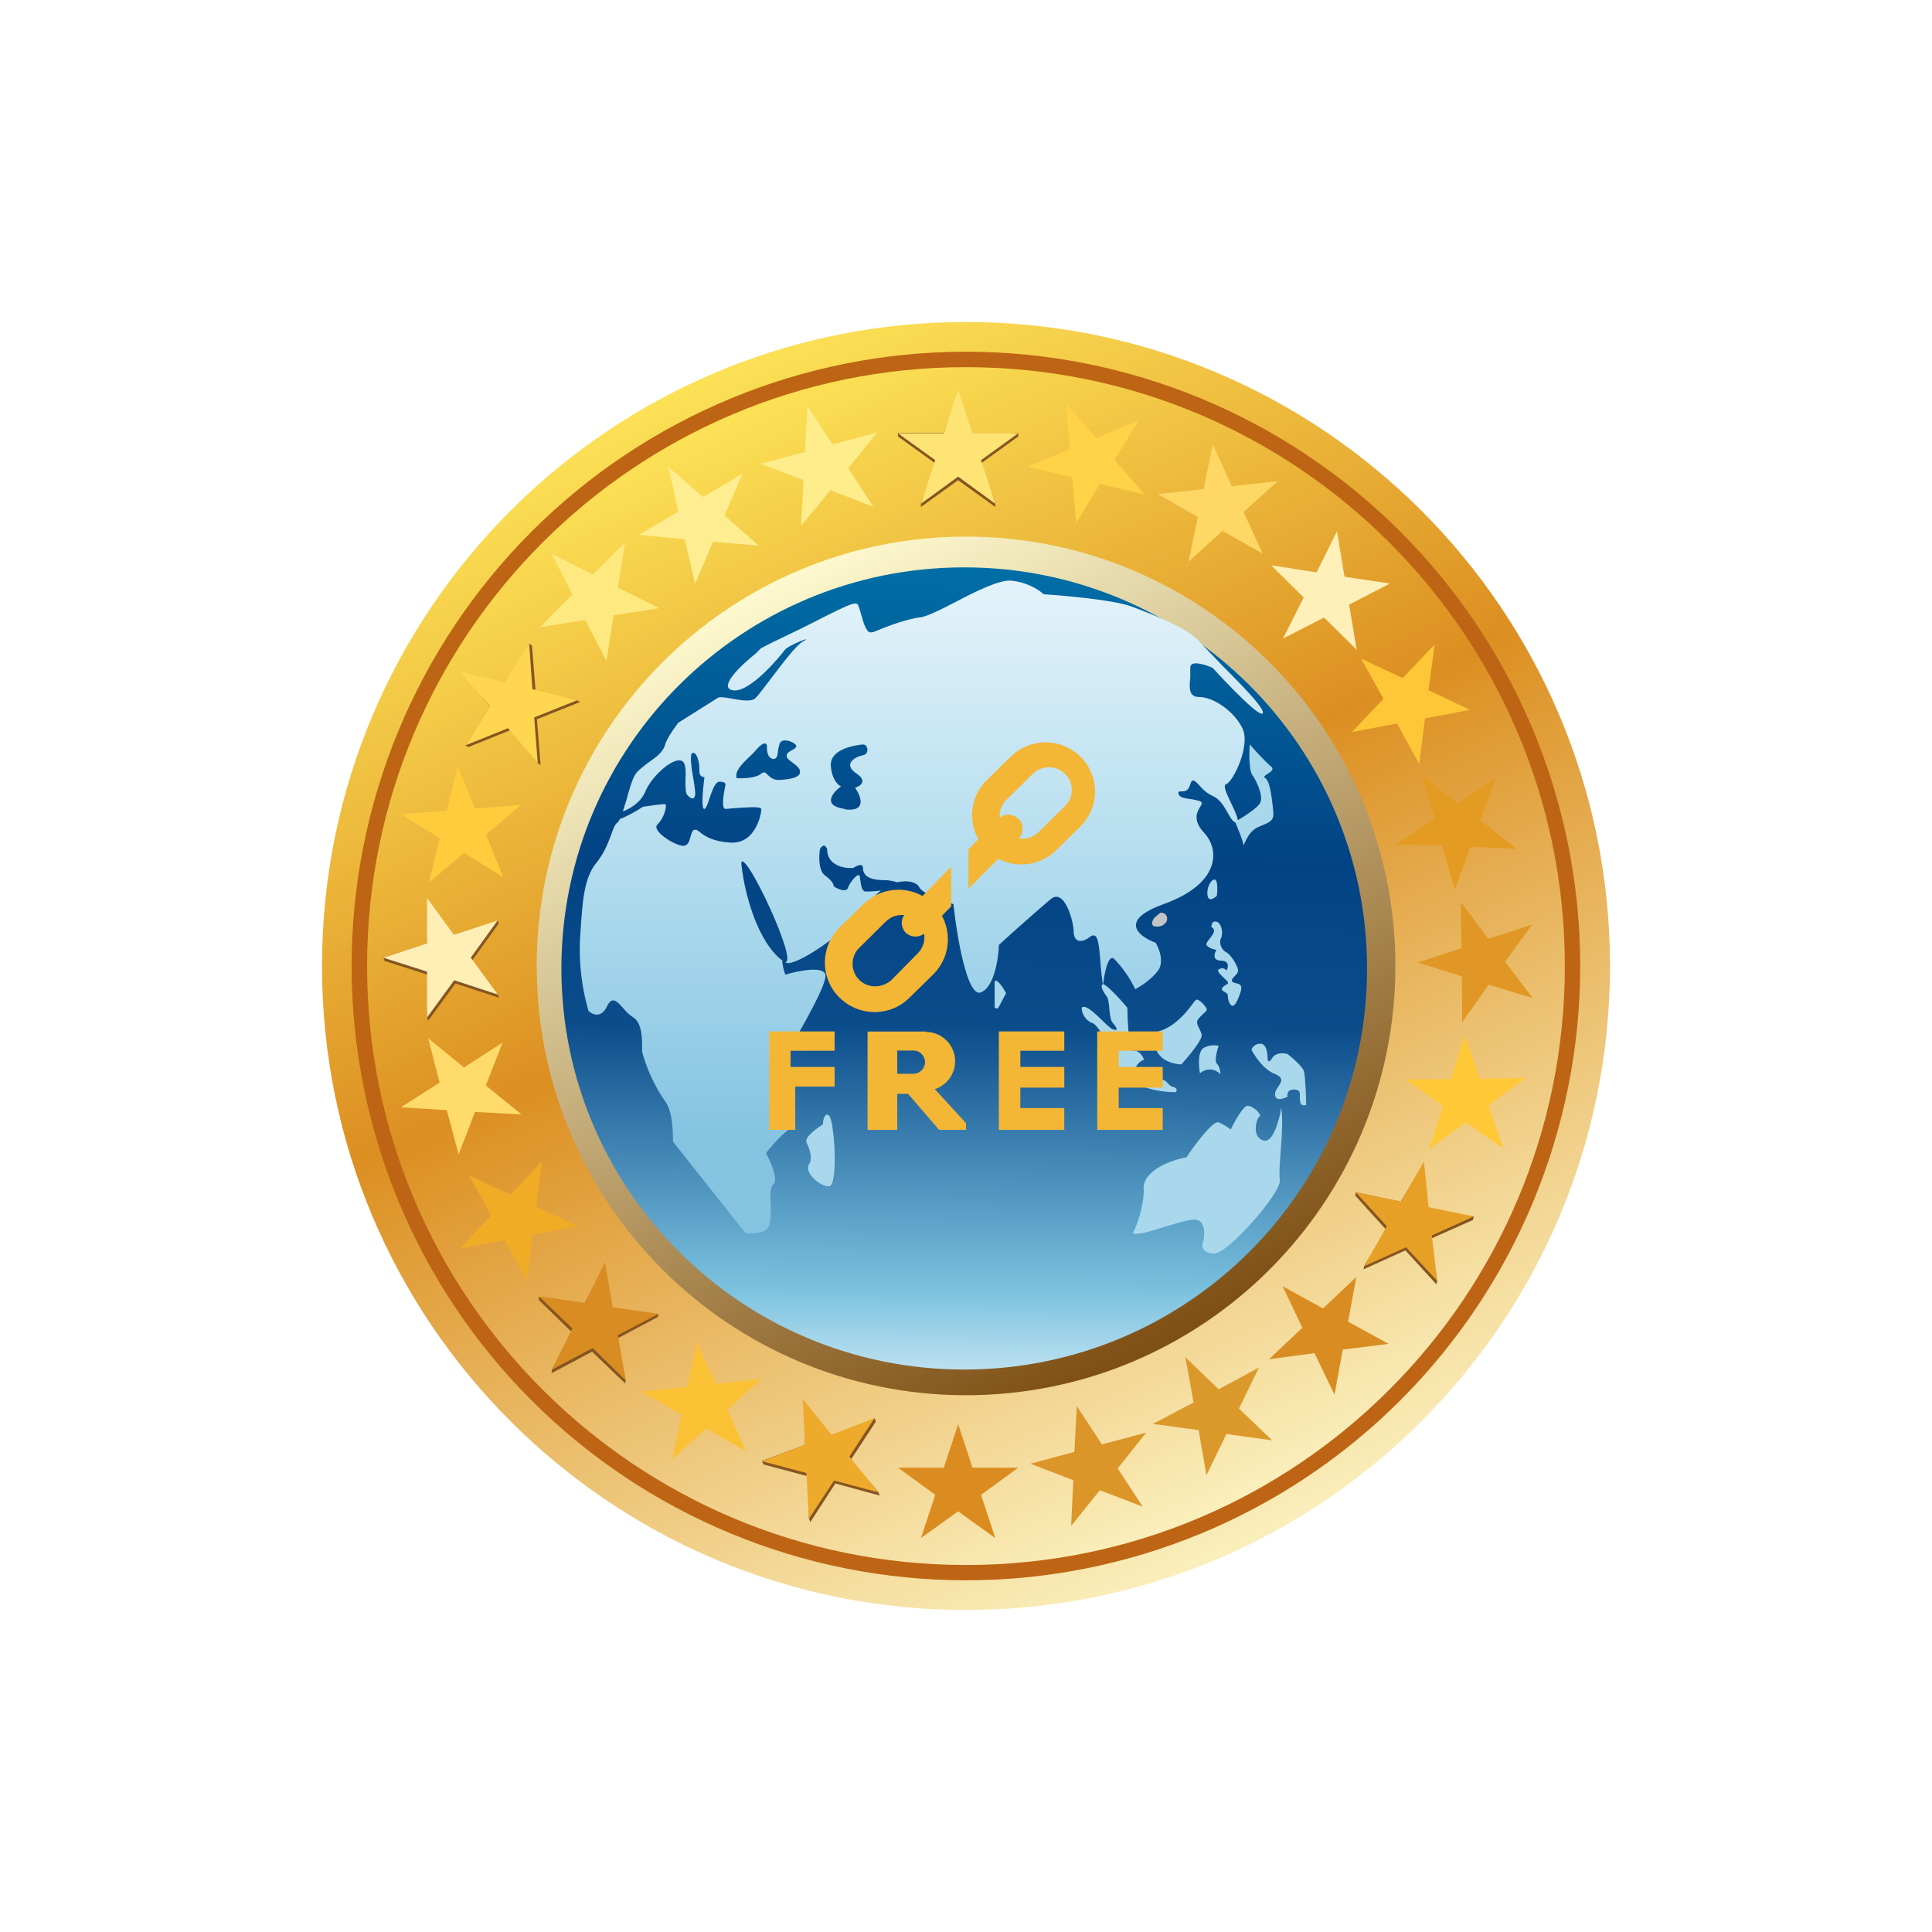 <svg width="24" height="24" viewBox="0 0 24 24" fill="none" xmlns="http://www.w3.org/2000/svg">
<rect x="0" y="0" width="24" height="24" fill="#333333" stroke="none"/>
<g clip-path="url(#clip0_328_28779)">
<path d="M24 0H0V24H24V0Z" fill="white"/>
<path d="M12 20C16.418 20 20 16.418 20 12C20 7.582 16.418 4 12 4C7.582 4 4 7.582 4 12C4 16.418 7.582 20 12 20Z" fill="url(#paint0_linear_328_28779)"/>
<path d="M11.999 19.631C14.023 19.631 15.964 18.827 17.395 17.396C18.826 15.965 19.63 14.024 19.63 12C19.63 9.976 18.826 8.035 17.395 6.604C15.964 5.173 14.023 4.369 11.999 4.369C9.975 4.369 8.034 5.173 6.603 6.604C5.172 8.035 4.368 9.976 4.368 12C4.368 14.024 5.172 15.965 6.603 17.396C8.034 18.827 9.975 19.631 11.999 19.631ZM11.999 19.44C13.972 19.44 15.865 18.656 17.26 17.261C18.655 15.865 19.439 13.973 19.439 12C19.439 10.027 18.655 8.134 17.26 6.739C15.865 5.344 13.972 4.56 11.999 4.56C10.026 4.56 8.134 5.344 6.738 6.739C5.343 8.134 4.559 10.027 4.559 12C4.559 13.973 5.343 15.865 6.738 17.261C8.134 18.656 10.026 19.44 11.999 19.44Z" fill="#BD6514"/>
<path d="M12 19.441C16.108 19.441 19.439 16.11 19.439 12.001C19.439 7.892 16.108 4.561 12 4.561C7.891 4.561 4.56 7.892 4.56 12.001C4.56 16.11 7.891 19.441 12 19.441Z" fill="url(#paint1_linear_328_28779)"/>
<path d="M12 17.332C14.946 17.332 17.334 14.945 17.334 11.999C17.334 9.054 14.946 6.666 12 6.666C9.055 6.666 6.667 9.054 6.667 11.999C6.667 14.945 9.055 17.332 12 17.332Z" fill="url(#paint2_linear_328_28779)"/>
<path d="M11.978 17.013C14.742 17.013 16.982 14.782 16.982 12.031C16.982 9.279 14.742 7.048 11.978 7.048C9.214 7.048 6.974 9.279 6.974 12.031C6.974 14.782 9.214 17.013 11.978 17.013Z" fill="url(#paint3_linear_328_28779)"/>
<path d="M15.111 11.449C15.057 11.436 15.048 11.489 15.048 11.516C15.137 11.56 15.022 11.654 14.991 11.711C14.964 11.756 15.057 11.791 15.111 11.8C15.084 11.845 15.057 11.929 15.168 11.934C15.279 11.934 15.257 12.023 15.235 12.058C15.23 12.045 15.199 12.014 15.15 12.036C15.088 12.058 15.195 12.134 15.239 12.182C15.279 12.231 15.239 12.218 15.195 12.258C15.15 12.303 15.208 12.316 15.239 12.338C15.266 12.36 15.239 12.418 15.284 12.476C15.328 12.538 15.377 12.431 15.413 12.316C15.444 12.2 15.355 12.227 15.315 12.2C15.271 12.165 15.359 12.12 15.377 12.076C15.399 12.031 15.293 11.858 15.235 11.831C15.177 11.805 15.137 11.716 15.168 11.654C15.199 11.591 15.173 11.463 15.111 11.449ZM15.657 12.965C15.586 12.965 15.555 13.014 15.546 13.04C15.586 13.116 15.693 13.285 15.839 13.342C16.017 13.418 15.831 13.498 15.839 13.6C15.844 13.685 15.946 13.649 15.995 13.623C15.986 13.591 15.995 13.534 16.075 13.534C16.182 13.538 16.133 13.609 16.151 13.685C16.16 13.742 16.204 13.734 16.226 13.725C16.226 13.614 16.213 13.369 16.199 13.311C16.186 13.254 16.057 13.143 15.995 13.094C15.95 13.08 15.848 13.071 15.804 13.143C15.759 13.218 15.746 13.174 15.746 13.143C15.746 13.085 15.733 12.965 15.657 12.965Z" fill="#A9D8EC"/>
<path d="M14.346 11.511C14.284 11.493 14.319 11.422 14.346 11.395L14.417 11.337C14.439 11.337 14.484 11.342 14.497 11.395C14.515 11.462 14.426 11.529 14.346 11.506V11.511Z" fill="#C4C4C4"/>
<path d="M15.001 11.128C14.996 11.097 14.997 11.065 15.005 11.035C15.012 11.004 15.026 10.976 15.045 10.951C15.129 10.862 15.129 11.03 15.116 11.128C15.085 11.159 15.014 11.204 15.001 11.128ZM14.961 13.013C14.876 13.048 14.889 13.244 14.907 13.333C14.925 13.317 14.945 13.305 14.967 13.296C14.989 13.289 15.013 13.285 15.037 13.286C15.06 13.287 15.083 13.293 15.105 13.304C15.126 13.314 15.145 13.328 15.161 13.346C15.161 13.315 15.152 13.248 15.116 13.213C15.085 13.186 15.116 13.053 15.138 12.991C15.078 12.978 15.016 12.986 14.961 13.013ZM13.569 12.71C13.531 12.695 13.499 12.668 13.475 12.634C13.451 12.601 13.438 12.561 13.436 12.519C13.507 12.444 13.747 12.759 13.823 12.786C13.898 12.813 13.876 12.768 13.823 12.706C13.769 12.648 13.792 12.435 13.747 12.377C13.703 12.319 13.658 12.235 13.703 12.226C13.743 12.226 13.921 12.417 14.005 12.519C14.005 12.697 14.027 13.062 14.085 13.053C14.161 13.044 14.223 13.164 14.205 13.168C14.187 13.168 14.072 13.239 14.116 13.324C14.156 13.408 14.338 13.413 14.418 13.413C14.503 13.408 14.503 13.488 14.574 13.502C14.636 13.519 14.618 13.555 14.601 13.568C14.121 13.564 13.894 13.324 13.841 13.204C13.796 13.062 13.676 12.759 13.569 12.706V12.71ZM15.445 10.488C15.441 10.444 15.374 10.284 15.343 10.208C15.436 10.155 15.636 10.031 15.658 9.964C15.694 9.875 15.601 9.688 15.556 9.626C15.516 9.573 15.516 9.351 15.525 9.248C15.587 9.319 15.734 9.479 15.792 9.524C15.863 9.586 15.658 9.631 15.716 9.666C15.774 9.697 15.796 9.888 15.814 10.044V10.053C15.836 10.208 15.778 10.208 15.627 10.275C15.481 10.342 15.449 10.542 15.445 10.488ZM10.049 14.466C10.103 14.39 10.049 14.253 10.018 14.191C9.992 14.128 10.143 14.017 10.223 13.968C10.223 13.915 10.245 13.813 10.298 13.857C10.365 13.911 10.418 14.733 10.298 14.737C10.174 14.737 9.987 14.555 10.049 14.466ZM14.209 14.764C14.209 14.995 14.121 15.23 14.072 15.319C14.156 15.364 14.516 15.208 14.783 15.155C14.987 15.111 14.974 15.337 14.938 15.457C14.929 15.493 14.947 15.564 15.076 15.573C15.241 15.591 15.916 14.817 15.898 14.666C15.876 14.453 15.956 14.053 15.916 13.759C15.894 13.911 15.814 14.204 15.694 14.168C15.547 14.124 15.605 13.902 15.645 13.87C15.681 13.848 15.569 13.737 15.498 13.737C15.445 13.737 15.338 13.928 15.289 14.031C15.243 13.995 15.192 13.965 15.138 13.942C15.072 13.915 14.841 14.222 14.738 14.377C14.56 14.408 14.205 14.533 14.205 14.764H14.209ZM12.356 12.519V12.191C12.383 12.15 12.463 12.271 12.498 12.337L12.409 12.506C12.396 12.537 12.369 12.528 12.361 12.519H12.356Z" fill="#A9D8EC"/>
<path d="M14.675 13.223C14.337 13.2 14.315 12.947 14.342 12.823C14.631 12.778 14.822 12.449 14.853 12.423C14.884 12.392 14.982 12.503 14.991 12.534C14.999 12.56 14.946 12.587 14.893 12.649C14.831 12.712 14.919 12.783 14.928 12.858C14.937 12.916 14.764 13.125 14.675 13.223Z" fill="#A9D8EC"/>
<path fill-rule="evenodd" clip-rule="evenodd" d="M7.311 12.56C7.216 12.233 7.183 11.89 7.213 11.551C7.235 11.213 7.253 10.911 7.404 10.724C7.506 10.6 7.551 10.476 7.591 10.373C7.617 10.302 7.635 10.24 7.671 10.218C7.684 10.205 7.694 10.19 7.702 10.173C7.791 10.142 7.92 10.067 7.986 10.022C8.075 10.009 8.253 9.982 8.266 9.991C8.288 10.004 8.253 10.16 8.168 10.24C8.084 10.32 8.395 10.515 8.497 10.507C8.551 10.498 8.564 10.444 8.577 10.396C8.591 10.351 8.6 10.307 8.635 10.307C8.662 10.307 8.68 10.324 8.711 10.351C8.768 10.391 8.857 10.453 9.071 10.467C9.395 10.489 9.462 10.089 9.457 10.049C9.453 10.013 9.248 10.031 9.115 10.04L9.013 10.049C8.955 10.049 8.991 9.844 9.013 9.747C9.013 9.733 9 9.707 8.933 9.711C8.884 9.715 8.848 9.818 8.817 9.907C8.795 9.978 8.773 10.04 8.751 10.049C8.706 10.058 8.733 9.791 8.751 9.653C8.728 9.653 8.684 9.644 8.688 9.573C8.693 9.489 8.662 9.333 8.6 9.355C8.564 9.373 8.591 9.555 8.617 9.698C8.631 9.782 8.64 9.853 8.635 9.875C8.626 9.933 8.591 9.933 8.537 9.875C8.515 9.849 8.515 9.778 8.515 9.698C8.52 9.587 8.524 9.467 8.462 9.449C8.351 9.413 8.093 9.644 8.013 9.84C7.955 9.973 7.822 10.049 7.737 10.08L7.782 9.938C7.817 9.804 7.857 9.662 7.906 9.6C7.946 9.555 8.004 9.511 8.057 9.471C8.146 9.409 8.235 9.347 8.262 9.253C8.271 9.209 8.328 9.107 8.426 8.978L8.92 8.667C8.955 8.653 9.026 8.667 9.097 8.68C9.208 8.698 9.333 8.724 9.386 8.671C9.422 8.635 9.488 8.547 9.573 8.435C9.715 8.249 9.893 8.009 9.982 7.964C10.115 7.893 9.804 8.009 9.751 8.071C9.706 8.133 9.306 8.627 9.093 8.573C8.924 8.529 9.217 8.253 9.386 8.12L9.453 8.053L9.573 7.991C9.844 7.862 10.062 7.755 10.222 7.671C10.489 7.538 10.622 7.471 10.653 7.507C10.666 7.524 10.68 7.573 10.697 7.631C10.729 7.747 10.768 7.88 10.831 7.853H10.848C10.96 7.804 11.248 7.689 11.444 7.667C11.524 7.653 11.688 7.573 11.866 7.48C12.12 7.347 12.413 7.2 12.564 7.213C12.773 7.235 12.92 7.338 12.964 7.382C13.235 7.4 13.835 7.453 14.053 7.533C14.32 7.635 14.773 7.804 14.915 7.987L15.191 8.275C15.422 8.507 15.693 8.782 15.688 8.853C15.68 8.947 15.271 8.524 15.066 8.298C14.969 8.253 14.777 8.195 14.786 8.298V8.418C14.773 8.538 14.764 8.658 14.893 8.658C15.071 8.658 15.329 8.831 15.435 9.049C15.537 9.267 15.315 9.715 15.231 9.742C15.186 9.755 15.244 9.875 15.302 9.995C15.355 10.107 15.404 10.218 15.36 10.218C15.315 10.218 15.284 10.155 15.244 10.084C15.2 10.009 15.146 9.92 15.066 9.889C15.004 9.86 14.95 9.817 14.906 9.764C14.848 9.702 14.809 9.658 14.786 9.742C14.764 9.831 14.711 9.831 14.675 9.831C14.649 9.831 14.631 9.831 14.64 9.862C14.649 9.907 14.729 9.92 14.809 9.929C14.871 9.942 14.933 9.951 14.928 9.978C14.928 9.991 14.92 10.009 14.906 10.027C14.871 10.089 14.813 10.187 14.955 10.342C15.146 10.542 15.177 10.969 14.457 11.231C13.884 11.435 14.151 11.636 14.355 11.711C14.4 11.782 14.466 11.956 14.382 12.062C14.302 12.169 14.16 12.258 14.102 12.289C14.035 12.147 13.945 12.018 13.835 11.906C13.76 11.862 13.715 12.116 13.702 12.244C13.684 12.129 13.673 12.014 13.666 11.898C13.649 11.711 13.635 11.564 13.537 11.64C13.422 11.729 13.337 11.693 13.337 11.569C13.337 11.444 13.222 11.027 13.053 11.169C12.92 11.28 12.564 11.595 12.409 11.738C12.404 11.915 12.346 12.271 12.182 12.329C12.013 12.387 11.884 11.618 11.844 11.231C11.72 11.195 11.462 11.107 11.417 11.018C11.386 10.96 11.28 10.929 11.146 10.96C11.092 10.943 11.035 10.933 10.977 10.933C10.777 10.933 10.72 10.862 10.72 10.782C10.72 10.716 10.64 10.755 10.6 10.782C10.489 10.791 10.275 10.755 10.275 10.547C10.244 10.471 10.204 10.515 10.186 10.547C10.173 10.631 10.164 10.813 10.248 10.875C10.337 10.938 10.36 10.991 10.355 11.009C10.404 11.044 10.511 11.089 10.533 11.031C10.555 10.96 10.666 10.827 10.68 10.884L10.688 10.942C10.697 11 10.706 11.071 10.751 11.075C10.777 11.075 10.862 11.075 10.942 11.062C10.889 11.107 10.835 11.16 10.786 11.231C10.546 11.569 9.835 12.049 9.755 11.951H9.751C9.928 11.978 9.257 10.547 9.208 10.716C9.231 10.982 9.36 11.604 9.675 11.898L9.72 11.933C9.711 11.956 9.733 12.044 9.755 12.107C9.911 12.062 10.226 11.995 10.253 12.107C10.28 12.218 9.951 12.791 9.782 13.067C9.817 13.364 9.871 13.978 9.782 14.044C9.693 14.111 9.564 14.258 9.515 14.325C9.573 14.431 9.675 14.658 9.604 14.716C9.568 14.747 9.568 14.84 9.573 14.947C9.577 15.102 9.586 15.275 9.471 15.302C9.315 15.338 9.257 15.32 9.248 15.302L8.36 14.182C8.36 14.075 8.36 13.827 8.271 13.693C8.137 13.503 8.038 13.291 7.977 13.067V13.036C7.977 12.902 7.977 12.702 7.862 12.636C7.816 12.605 7.776 12.567 7.742 12.524C7.666 12.44 7.604 12.369 7.542 12.498C7.471 12.653 7.36 12.604 7.311 12.56ZM9.453 9.613C9.386 9.667 9.226 9.671 9.151 9.667C9.124 9.582 9.217 9.489 9.311 9.4C9.342 9.369 9.377 9.338 9.4 9.307C9.488 9.209 9.52 9.231 9.528 9.262C9.524 9.307 9.528 9.413 9.6 9.427C9.653 9.435 9.662 9.378 9.666 9.315C9.675 9.28 9.68 9.24 9.693 9.222C9.733 9.169 9.862 9.213 9.888 9.258C9.902 9.28 9.875 9.298 9.844 9.315C9.813 9.333 9.777 9.351 9.773 9.382C9.764 9.413 9.804 9.444 9.848 9.475C9.893 9.511 9.937 9.542 9.937 9.582C9.951 9.658 9.808 9.684 9.671 9.689C9.608 9.689 9.573 9.658 9.542 9.631C9.515 9.6 9.493 9.578 9.453 9.613ZM10.493 10.049C10.209 10.009 10.342 9.844 10.448 9.769C10.404 9.751 10.329 9.671 10.32 9.502C10.32 9.298 10.631 9.258 10.706 9.249H10.72C10.777 9.24 10.809 9.364 10.72 9.382C10.626 9.4 10.462 9.489 10.64 9.609C10.782 9.707 10.684 9.764 10.622 9.787C10.697 9.889 10.773 10.093 10.489 10.053L10.493 10.049Z" fill="url(#paint4_linear_328_28779)"/>
<path fill-rule="evenodd" clip-rule="evenodd" d="M11.599 11.235C11.542 11.177 11.473 11.132 11.398 11.1C11.323 11.069 11.243 11.053 11.161 11.053C11.08 11.053 10.999 11.069 10.924 11.1C10.849 11.132 10.781 11.177 10.724 11.235L10.426 11.524C10.311 11.639 10.247 11.795 10.247 11.957C10.247 12.12 10.311 12.275 10.426 12.39C10.666 12.63 11.053 12.635 11.297 12.395L11.595 12.102C11.835 11.862 11.835 11.475 11.595 11.235H11.599ZM11.404 11.448C11.35 11.396 11.278 11.366 11.204 11.366C11.129 11.366 11.057 11.396 11.004 11.448L10.675 11.773C10.648 11.799 10.627 11.83 10.613 11.864C10.598 11.899 10.591 11.935 10.591 11.973C10.591 12.01 10.598 12.047 10.613 12.081C10.627 12.116 10.648 12.147 10.675 12.173C10.781 12.279 10.959 12.279 11.075 12.173L11.399 11.844C11.426 11.818 11.447 11.787 11.461 11.752C11.476 11.718 11.483 11.681 11.483 11.644C11.483 11.607 11.476 11.57 11.461 11.535C11.447 11.501 11.426 11.47 11.399 11.444L11.404 11.448ZM13.421 9.399C13.306 9.286 13.15 9.222 12.988 9.222C12.826 9.222 12.67 9.286 12.555 9.399L12.257 9.693C12.2 9.749 12.154 9.817 12.123 9.891C12.092 9.966 12.076 10.046 12.076 10.126C12.076 10.207 12.092 10.287 12.123 10.361C12.154 10.435 12.2 10.503 12.257 10.559C12.492 10.799 12.879 10.799 13.124 10.559L13.421 10.266C13.661 10.03 13.666 9.644 13.421 9.399ZM13.23 9.613C13.177 9.56 13.105 9.531 13.03 9.531C12.955 9.531 12.883 9.56 12.83 9.613L12.501 9.937C12.475 9.963 12.454 9.994 12.439 10.029C12.425 10.063 12.417 10.1 12.417 10.137C12.417 10.175 12.425 10.211 12.439 10.246C12.454 10.28 12.475 10.311 12.501 10.337C12.613 10.444 12.79 10.448 12.901 10.337L13.23 10.013C13.257 9.987 13.278 9.956 13.293 9.921C13.307 9.887 13.314 9.85 13.314 9.813C13.314 9.775 13.307 9.739 13.293 9.704C13.278 9.67 13.257 9.639 13.23 9.613Z" fill="#F3B635"/>
<path d="M12.648 10.169C12.615 10.138 12.571 10.12 12.526 10.12C12.48 10.12 12.437 10.138 12.403 10.169L12.03 10.551V11.04L12.652 10.418C12.669 10.402 12.682 10.382 12.69 10.36C12.699 10.339 12.703 10.316 12.703 10.293C12.703 10.269 12.697 10.246 12.688 10.225C12.679 10.204 12.665 10.185 12.648 10.169ZM11.817 11.258V10.765L11.252 11.342C11.22 11.375 11.202 11.419 11.202 11.465C11.202 11.51 11.22 11.554 11.252 11.587C11.324 11.653 11.43 11.649 11.501 11.582L11.817 11.258ZM9.555 12.813H10.368V13.053H9.821V13.254H10.368V13.498H9.879V14.036H9.555V12.813ZM12.408 12.813H13.221V13.053H12.675V13.254H13.221V13.511H12.675V13.765H13.221V14.036H12.408V12.813ZM13.63 12.813H14.444V13.053H13.897V13.254H14.444V13.511H13.897V13.765H14.444V14.036H13.63V12.813Z" fill="#F3B635"/>
<path fill-rule="evenodd" clip-rule="evenodd" d="M11.502 12.814H10.777V14.036H11.146V13.588H11.28L11.666 14.036H12V13.952L11.613 13.53C11.695 13.503 11.765 13.448 11.811 13.374C11.856 13.3 11.874 13.212 11.861 13.127C11.847 13.041 11.804 12.963 11.738 12.907C11.672 12.85 11.588 12.819 11.502 12.819V12.814ZM11.346 13.05H11.146V13.339H11.346C11.384 13.339 11.421 13.323 11.448 13.296C11.475 13.269 11.491 13.232 11.491 13.194C11.491 13.156 11.475 13.119 11.448 13.092C11.421 13.065 11.384 13.05 11.346 13.05Z" fill="#F3B635"/>
<path d="M11.902 4.885L12.08 5.422L12.649 5.378V5.422L12.187 5.756L12.364 6.253V6.298L11.902 5.965L11.44 6.298V6.253L11.618 5.756L11.155 5.422V5.378H11.724L11.902 4.885Z" fill="#855521"/>
<path d="M11.902 4.841L12.08 5.383H12.649L12.187 5.716L12.364 6.258L11.902 5.921L11.44 6.258L11.618 5.716L11.155 5.383H11.724L11.902 4.841Z" fill="#FEE475"/>
<path d="M11.902 17.689L12.08 18.232H12.649L12.187 18.569L12.364 19.107L11.902 18.774L11.44 19.107L11.618 18.569L11.155 18.232H11.724L11.902 17.694V17.689Z" fill="#DA8C21"/>
<path d="M10.03 5.045L10.342 5.521L10.893 5.374L10.537 5.819L10.848 6.294L10.315 6.09L9.95 6.534L9.982 5.965L9.448 5.761L9.999 5.614L10.03 5.045Z" fill="#FEED8B"/>
<path d="M8.302 5.8L8.733 6.173L9.222 5.885L9 6.404L9.426 6.778L8.857 6.729L8.635 7.253L8.506 6.698L7.938 6.644L8.426 6.356L8.302 5.8Z" fill="#FEEE91"/>
<path d="M6.853 6.88L7.364 7.138L7.764 6.738L7.675 7.298L8.187 7.555L7.622 7.644L7.533 8.209L7.271 7.702L6.707 7.791L7.111 7.386L6.853 6.88Z" fill="#FEE981"/>
<path d="M5.75 8.366L6.306 8.499L6.573 7.997L6.608 8.019L6.653 8.584L7.168 8.699L7.204 8.721L6.67 8.935L6.715 9.504L6.679 9.481L6.346 9.068L5.817 9.281L5.782 9.259L6.084 8.779L5.75 8.366Z" fill="#855521"/>
<path d="M5.716 8.344L6.271 8.477L6.574 7.997L6.614 8.561L7.169 8.699L6.636 8.912L6.68 9.481L6.311 9.046L5.782 9.259L6.085 8.775L5.716 8.344Z" fill="#FFD650"/>
<path d="M5.684 9.519L5.902 10.043L6.471 9.999L6.035 10.368L6.253 10.897L5.764 10.594L5.329 10.963L5.462 10.412L4.978 10.114L5.551 10.07L5.684 9.519Z" fill="#FFCC3D"/>
<path d="M5.319 11.191L5.652 11.653L6.185 11.435L6.194 11.475L5.861 11.937L6.185 12.355L6.199 12.395L5.657 12.217L5.319 12.68L5.305 12.64L5.319 12.111L4.777 11.937L4.763 11.897L5.305 11.72L5.319 11.191Z" fill="#855521"/>
<path d="M5.305 11.155L5.639 11.613L6.181 11.435L5.848 11.897L6.185 12.355L5.643 12.177L5.305 12.639V12.07L4.763 11.897L5.305 11.719V11.155Z" fill="#FFEFB6"/>
<path d="M5.319 12.897L5.764 13.261L6.244 12.95L6.035 13.484L6.479 13.844L5.901 13.813L5.697 14.341L5.55 13.79L4.981 13.755L5.461 13.448L5.319 12.897Z" fill="#FFDB6B"/>
<path d="M5.822 14.6L6.342 14.84L6.733 14.427L6.662 14.991L7.177 15.231L6.617 15.338L6.546 15.902L6.27 15.404L5.71 15.511L6.102 15.098L5.826 14.6H5.822Z" fill="#F0AC24"/>
<path d="M7.51 15.72L7.608 16.28L8.181 16.325L8.172 16.36L7.67 16.627L7.772 17.142L7.768 17.187L7.355 16.791L6.852 17.058L6.857 17.014L7.101 16.547L6.692 16.147L6.697 16.107L7.261 16.191L7.51 15.72Z" fill="#855521"/>
<path d="M7.515 15.68L7.612 16.24L8.181 16.32L7.675 16.586L7.772 17.146L7.363 16.746L6.857 17.013L7.11 16.502L6.697 16.106L7.266 16.186L7.515 15.68Z" fill="#D98C21"/>
<path d="M8.653 16.67L8.889 17.19L9.458 17.128L9.035 17.51L9.267 18.026L8.773 17.746L8.351 18.128L8.467 17.573L7.969 17.288L8.538 17.226L8.653 16.67Z" fill="#FBC134"/>
<path d="M9.986 17.423L10.346 17.863L10.866 17.619L10.88 17.659L10.569 18.134L10.911 18.534L10.929 18.579L10.377 18.428L10.066 18.908L10.049 18.863L10.035 18.339L9.484 18.192L9.466 18.148L10 17.948L9.986 17.419V17.423Z" fill="#855521"/>
<path d="M9.973 17.378L10.329 17.823L10.862 17.618L10.551 18.094L10.911 18.538L10.36 18.392L10.049 18.867L10.017 18.298L9.466 18.152L10 17.947L9.973 17.378Z" fill="#EEAA2A"/>
<path d="M13.245 5.014L13.618 5.445L14.142 5.223L13.845 5.712L14.218 6.143L13.662 6.01L13.369 6.499L13.32 5.93L12.765 5.796L13.289 5.579L13.245 5.014Z" fill="#FFD247"/>
<path d="M15.066 5.52L15.302 6.04L15.871 5.978L15.448 6.36L15.684 6.876L15.186 6.596L14.764 6.978L14.88 6.422L14.382 6.138L14.951 6.076L15.066 5.52Z" fill="#FFD764"/>
<path d="M16.608 6.6L16.702 7.165L17.266 7.249L16.759 7.511L16.853 8.071L16.448 7.671L15.937 7.933L16.195 7.422L15.79 7.022L16.355 7.111L16.608 6.6Z" fill="#FFF0BA"/>
<path d="M17.821 8.01L17.745 8.574L18.261 8.818L17.701 8.925L17.63 9.49L17.354 8.987L16.794 9.094L17.186 8.681L16.91 8.183L17.425 8.423L17.817 8.01H17.821Z" fill="#FFC737"/>
<path d="M17.662 9.622L18.111 9.977L18.586 9.657L18.391 10.191L18.835 10.542L18.266 10.52L18.071 11.053L17.915 10.506L17.346 10.488L17.817 10.168L17.662 9.622Z" fill="#E49B21"/>
<path d="M18.147 11.205L18.489 11.662L19.031 11.485L18.698 11.947L19.04 12.4L18.493 12.231L18.164 12.698L18.16 12.129L17.613 11.956L18.155 11.778L18.147 11.205Z" fill="#E09725"/>
<path d="M18.195 12.858L18.381 13.4L18.95 13.391L18.493 13.733L18.675 14.267L18.208 13.942L17.75 14.28L17.924 13.738L17.457 13.409L18.026 13.405L18.195 12.858Z" fill="#FFC837"/>
<path d="M17.675 14.47L17.742 15.039L18.307 15.11L18.298 15.155L17.778 15.386L17.853 15.91L17.844 15.955L17.458 15.533L16.938 15.768L16.947 15.724L17.218 15.275L16.835 14.852L16.844 14.812L17.4 14.928L17.675 14.47Z" fill="#855521"/>
<path d="M17.689 14.431L17.747 14.996L18.307 15.111L17.787 15.347L17.854 15.912L17.467 15.494L16.947 15.729L17.227 15.232L16.845 14.814L17.405 14.925L17.685 14.436L17.689 14.431Z" fill="#E7A026"/>
<path d="M15.933 15.978L16.435 16.254L16.849 15.863L16.746 16.418L17.249 16.694L16.68 16.765L16.578 17.325L16.329 16.809L15.764 16.885L16.178 16.494L15.933 15.978Z" fill="#D98C21"/>
<path d="M14.724 16.858L15.138 17.258L15.64 16.987L15.391 17.498L15.804 17.893L15.235 17.814L14.987 18.325L14.889 17.765L14.32 17.689L14.827 17.422L14.724 16.858Z" fill="#DC992B"/>
<path d="M13.377 17.467L13.688 17.943L14.239 17.796L13.884 18.241L14.195 18.716L13.662 18.512L13.306 18.956L13.333 18.387L12.799 18.183L13.346 18.036L13.377 17.467Z" fill="#DB9529"/>
</g>
<defs>
<linearGradient id="paint0_linear_328_28779" x1="8.978" y1="4.369" x2="15.858" y2="19.267" gradientUnits="userSpaceOnUse">
<stop stop-color="#FDE357"/>
<stop offset="0.44" stop-color="#DC8F21"/>
<stop offset="1" stop-color="#FBF1BF"/>
</linearGradient>
<linearGradient id="paint1_linear_328_28779" x1="9.191" y1="4.907" x2="15.591" y2="18.756" gradientUnits="userSpaceOnUse">
<stop stop-color="#FDE357"/>
<stop offset="0.44" stop-color="#DC8F21"/>
<stop offset="1" stop-color="#FBF1BF"/>
</linearGradient>
<linearGradient id="paint2_linear_328_28779" x1="9.987" y1="6.981" x2="14.885" y2="16.395" gradientUnits="userSpaceOnUse">
<stop stop-color="#FEFACF"/>
<stop offset="1" stop-color="#7F5015"/>
</linearGradient>
<linearGradient id="paint3_linear_328_28779" x1="11.978" y1="7.048" x2="11.867" y2="19.182" gradientUnits="userSpaceOnUse">
<stop stop-color="#006EA6"/>
<stop offset="0.3" stop-color="#024385"/>
<stop offset="0.47" stop-color="#0B4C8B"/>
<stop offset="0.74" stop-color="#7BC2DF"/>
<stop offset="0.84" stop-color="#CAE8F4"/>
</linearGradient>
<linearGradient id="paint4_linear_328_28779" x1="11.444" y1="7.213" x2="11.444" y2="15.324" gradientUnits="userSpaceOnUse">
<stop stop-color="#E4F3FA"/>
<stop offset="0.52" stop-color="#A9D8EC"/>
<stop offset="0.86" stop-color="#85C3E1"/>
</linearGradient>
<clipPath id="clip0_328_28779">
<rect width="24" height="24" fill="white"/>
</clipPath>
</defs>
</svg>
